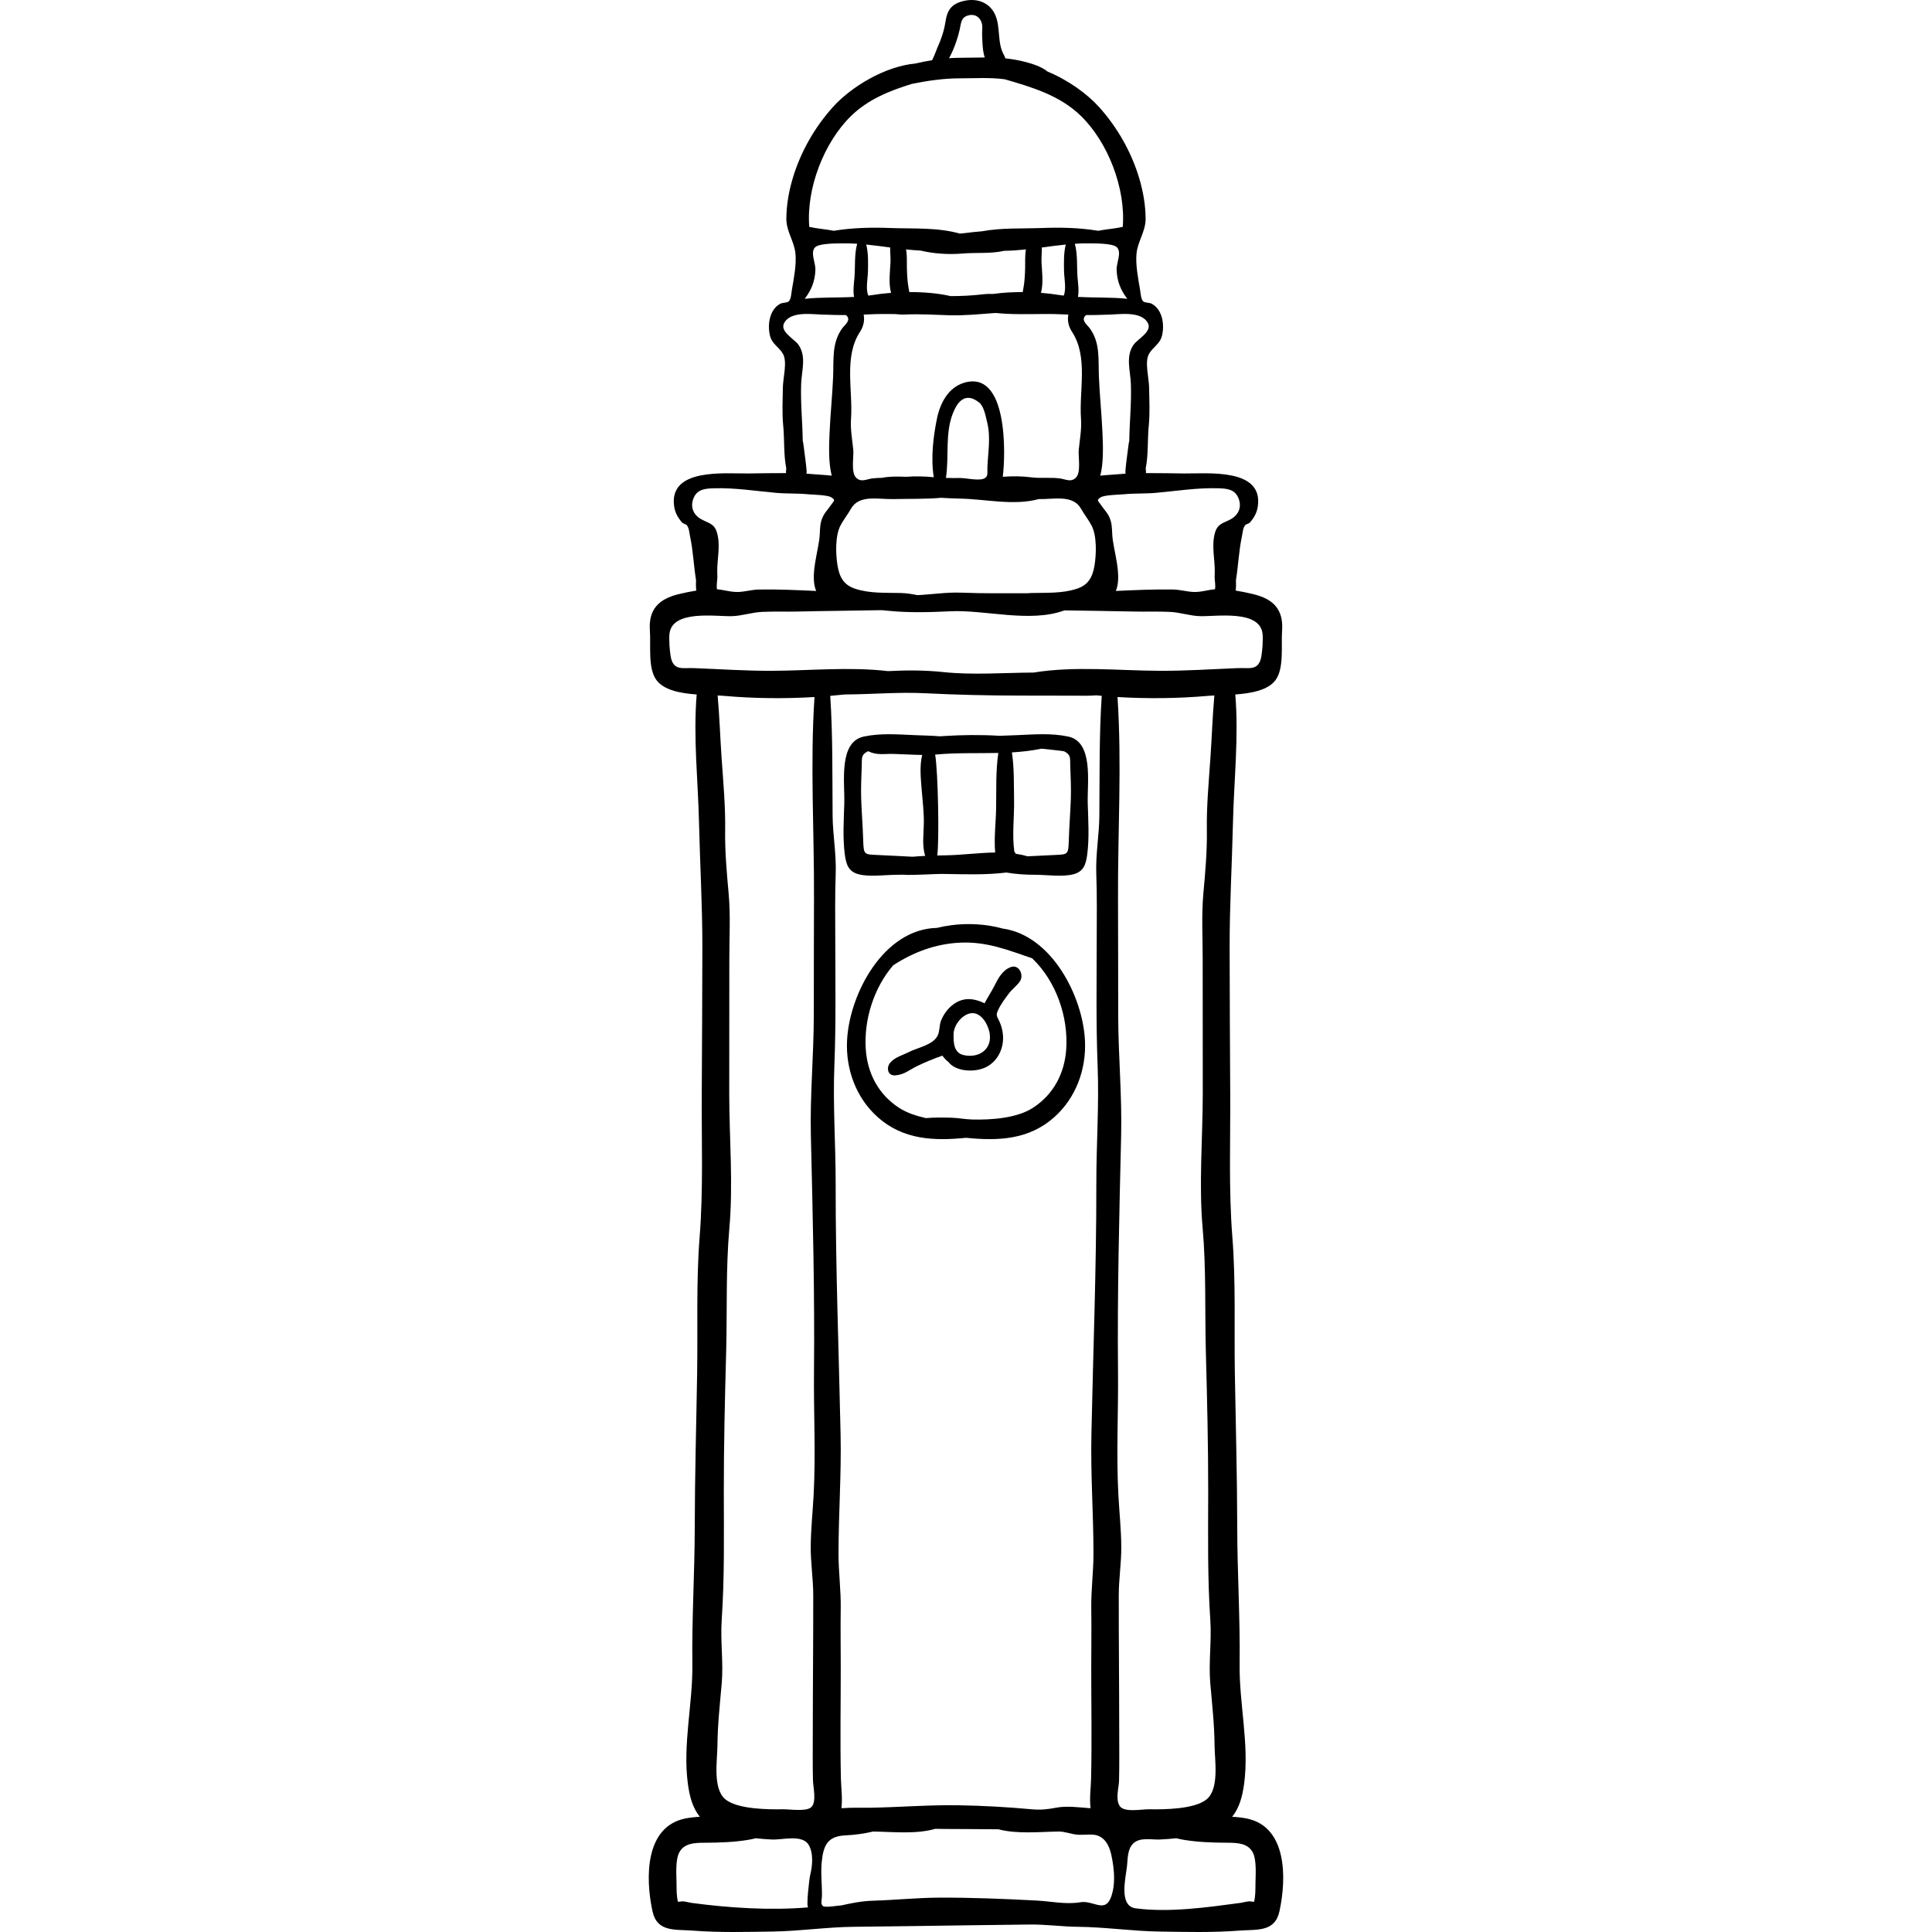 <?xml version="1.0" encoding="iso-8859-1"?>
<!-- Generator: Adobe Illustrator 19.0.0, SVG Export Plug-In . SVG Version: 6.00 Build 0)  -->
<svg xmlns="http://www.w3.org/2000/svg" xmlns:xlink="http://www.w3.org/1999/xlink" version="1.1" id="Layer_1" x="0px" y="0px" viewBox="0 0 512 512" style="enable-background:new 0 0 512 512;" xml:space="preserve">
<g>
	<g>
		<path d="M330.355,481.913c-1.204-0.24-2.494-0.379-3.827-0.45c1.962-2.395,2.745-5.52,3.181-8.772    c1.395-10.416-1.331-21.198-1.195-31.625c0.159-12.164-0.619-24.237-0.635-36.419c-0.018-13.606-0.41-27.172-0.631-40.771    c-0.193-11.899,0.278-24.229-0.661-36.066c-0.997-12.572-0.492-25.323-0.564-37.957c-0.073-12.906-0.137-25.812-0.158-38.718    c-0.017-11.047,0.625-21.995,0.881-33.009c0.265-11.415,1.563-22.667,0.623-34.082c4.208-0.309,8.623-1.102,10.635-3.779    c2.358-3.136,1.479-9.313,1.761-13.099c0.423-5.693-2.353-8.469-7.763-9.744c-1.444-0.34-2.984-0.671-4.538-0.919    c0.119-0.897,0.122-1.831,0.075-2.767c0.625-3.836,0.769-7.814,1.583-11.594c0.236-1.096,0.217-2.072,0.826-2.916    c0.248-0.344,1.033-0.431,1.352-0.813c1.087-1.301,1.808-2.567,2.044-4.278c1.405-10.149-13.355-8.602-19.574-8.664    c-3.291-0.032-6.705-0.119-10.098-0.097c0.024-0.182,0.033-0.374,0.017-0.579c-0.017-0.216-0.046-0.432-0.068-0.648    c0.739-3.627,0.45-7.711,0.815-11.356c0.336-3.349,0.138-6.758,0.092-10.125c-0.033-2.443-1.208-6.708-0.071-8.8    c1.092-2.01,2.948-2.58,3.513-5.027c0.663-2.869,0.097-6.819-2.776-8.358c-0.511-0.274-1.816-0.264-2.165-0.56    c-0.701-0.597-0.741-2.236-0.897-3.142c-0.505-2.923-1.241-6.678-0.934-9.656c0.333-3.233,2.445-5.826,2.407-9.235    c-0.04-3.617-0.668-7.216-1.704-10.678c-2.074-6.929-5.778-13.433-10.606-18.813c-3.193-3.557-8.245-7.184-13.681-9.43    c-1.676-1.426-4.614-2.219-6.051-2.594c-1.777-0.464-3.475-0.733-5.146-0.902c-0.053-0.265-0.152-0.54-0.319-0.822    c-1.92-3.243-0.851-7.516-2.412-10.841c-1.477-3.146-4.715-4.297-7.98-3.619c-3.342,0.694-4.636,2.251-5.127,5.472    c-0.374,2.449-1.096,4.638-2.128,6.902c-0.186,0.406-0.79,2.12-1.424,3.397c-1.484,0.238-2.972,0.517-4.429,0.872    c-8.17,0.753-17.116,6.239-21.897,11.566c-4.829,5.38-8.532,11.884-10.606,18.813c-1.035,3.461-1.664,7.061-1.703,10.678    c-0.038,3.409,2.074,6.002,2.407,9.235c0.307,2.978-0.429,6.732-0.934,9.656c-0.157,0.905-0.196,2.545-0.897,3.142    c-0.349,0.297-1.653,0.287-2.165,0.56c-2.873,1.539-3.44,5.489-2.776,8.358c0.566,2.447,2.421,3.017,3.514,5.027    c1.137,2.093-0.037,6.356-0.071,8.8c-0.046,3.367-0.243,6.775,0.092,10.125c0.365,3.645,0.076,7.728,0.815,11.356    c-0.022,0.216-0.051,0.431-0.068,0.648c-0.016,0.205-0.007,0.397,0.017,0.579c-3.393-0.022-6.807,0.065-10.098,0.097    c-6.219,0.061-20.98-1.485-19.574,8.664c0.238,1.711,0.957,2.977,2.044,4.278c0.319,0.383,1.105,0.47,1.352,0.813    c0.609,0.844,0.59,1.819,0.827,2.916c0.814,3.782,0.959,7.758,1.583,11.594c-0.048,0.937-0.044,1.87,0.075,2.767    c-1.554,0.249-3.095,0.579-4.538,0.919c-5.411,1.275-8.187,4.05-7.763,9.744c0.281,3.786-0.597,9.963,1.761,13.099    c2.013,2.677,6.427,3.47,10.636,3.779c-0.941,11.416,0.357,22.669,0.623,34.082c0.256,11.013,0.899,21.961,0.881,33.009    c-0.021,12.906-0.085,25.812-0.158,38.718c-0.071,12.634,0.434,25.386-0.564,37.957c-0.938,11.838-0.469,24.168-0.661,36.066    c-0.219,13.598-0.612,27.165-0.631,40.771c-0.016,12.182-0.793,24.255-0.635,36.419c0.136,10.428-2.59,21.21-1.195,31.625    c0.436,3.251,1.219,6.377,3.181,8.772c-1.333,0.07-2.623,0.209-3.827,0.45c-10.769,2.149-10.627,15.857-8.724,24.586    c1.226,5.622,5.985,4.768,10.727,5.135c6.986,0.543,14.106,0.35,21.119,0.244c7.237-0.108,14.362-1.188,21.568-1.258    c10.357-0.102,20.713-0.265,31.069-0.409c5.184-0.073,10.368-0.141,15.551-0.194c4.334-0.045,8.428,0.562,12.704,0.604    c7.207,0.07,14.33,1.15,21.568,1.258c7.015,0.106,14.133,0.297,21.119-0.244c4.742-0.368,9.502,0.487,10.727-5.135    C340.981,497.769,341.123,484.062,330.355,481.913z M306.407,130.602c5.329-0.483,10.878-1.36,16.237-1.208    c2.236,0.063,4.426,0.145,5.467,2.41c1.107,2.407,0.194,4.614-1.952,5.801c-1.845,1.02-3.391,1.11-4.11,3.371    c-1.108,3.479-0.038,7.24-0.126,10.72c-0.009,0.386-0.032,0.773-0.035,1.16c-0.007,0.915,0.311,2.312,0.092,3.309    c-1.979,0.156-3.741,0.813-5.789,0.708c-1.769-0.091-3.485-0.61-5.268-0.643c-5.035-0.092-10.129,0.15-15.214,0.379    c1.754-4.166-0.709-10.816-0.944-14.858c-0.112-1.932-0.039-3.242-0.935-5.033c-0.454-0.909-1.227-1.703-1.796-2.542    c-1.063-1.569-1.626-1.575-0.317-2.389c1.032-0.642,4.889-0.683,6.132-0.804C300.689,130.708,303.558,130.861,306.407,130.602z     M304.183,85.578c1.264,2.297-2.686,4.237-3.777,5.793c-2.159,3.081-0.847,6.83-0.715,10.315c0.19,5.014-0.339,9.909-0.417,14.891    c-0.001,0.088,0.003,0.163,0.002,0.249c-0.066,0.262-0.135,0.519-0.169,0.808c-0.285,2.379-0.673,4.788-0.862,7.159    c-0.021,0.268,0.005,0.507,0.051,0.733c-0.88,0.051-1.751,0.115-2.613,0.199c-1.177,0.115-2.632,0.159-4.092,0.329    c0.915-3.56,0.71-8.119,0.574-11.334c-0.213-5.01-0.753-10.003-0.95-15.029c-0.174-4.44,0.371-8.743-2.322-12.565    c-0.764-1.084-2.481-2.188-1.252-3.474c0.062-0.066,0.156-0.105,0.235-0.156c1.723,0.01,3.473-0.015,5.221-0.102    c0.042,0.001,0.093,0.007,0.133,0.007C296.222,83.404,302.33,82.211,304.183,85.578z M228.873,83.375    c0.5-0.022,1.012-0.04,1.498-0.067c2.214-0.119,4.519-0.104,6.853-0.08c0.86,0.115,1.734,0.164,2.623,0.123    c3.954-0.178,7.702,0.074,11.682,0.193c4.022,0.12,7.662-0.262,11.611-0.557c0.263-0.02,0.521-0.031,0.777-0.039    c5.842,0.618,12.072,0.058,17.716,0.36c0.485,0.025,0.996,0.045,1.498,0.067c-0.326,1.534,0.053,3.167,0.967,4.564    c4.343,6.626,1.841,15.488,2.382,23.106c0.194,2.716-0.333,5.434-0.595,8.127c-0.187,1.923,0.679,5.986-0.77,7.423    c-1.299,1.288-2.695,0.412-4.163,0.205c-2.543-0.357-5.188,0.026-7.757-0.313c-2.364-0.312-4.901-0.327-7.449-0.137    c0.001-0.008,0.005-0.016,0.006-0.025c0.766-6.028,1.327-28.247-10.185-24.911c-4.243,1.229-6.414,5.412-7.251,9.454    c-0.994,4.791-1.673,10.543-0.859,15.601c-2.443-0.24-4.896-0.31-7.223-0.119c-2.148-0.057-4.475-0.142-6.566,0.288    c-0.877,0.008-1.751,0.042-2.613,0.163c-1.469,0.206-2.864,1.083-4.163-0.205c-1.449-1.437-0.583-5.5-0.77-7.423    c-0.262-2.695-0.789-5.411-0.595-8.127c0.541-7.618-1.961-16.48,2.382-23.106C228.82,86.544,229.2,84.909,228.873,83.375z     M236.139,77.606c-1.716,0.137-3.377,0.33-4.905,0.583c-0.37,0.061-0.744,0.1-1.116,0.15c-0.77-1.621-0.123-4.793-0.099-6.385    c0.035-2.27,0.127-4.855-0.457-7.15c2.098,0.212,4.218,0.503,6.34,0.782c-0.013,1.378,0.146,2.892,0.084,4.089    C235.88,71.72,235.432,75.102,236.139,77.606z M240.11,66.097c1.296,0.138,2.591,0.248,3.88,0.314    c3.583,0.854,7.531,1.07,10.935,0.785c3.835-0.321,7.591,0.096,11.197-0.726c1.913-0.023,3.839-0.167,5.771-0.372    c-0.308,1.551-0.183,3.235-0.22,4.8c-0.045,1.93-0.135,3.807-0.498,5.706c-0.058,0.3-0.107,0.559-0.149,0.802    c-2.624-0.013-5.271,0.138-7.773,0.487c-0.924-0.022-1.852-0.006-2.789,0.106c-2.813,0.334-5.663,0.469-8.522,0.475    c-3.361-0.77-7.188-1.085-10.965-1.067c-0.042-0.243-0.092-0.504-0.149-0.802c-0.362-1.899-0.453-3.777-0.498-5.706    C240.294,69.332,240.418,67.647,240.11,66.097z M276.016,69.674c-0.063-1.197,0.097-2.711,0.084-4.088    c2.123-0.279,4.241-0.57,6.34-0.782c-0.583,2.294-0.491,4.878-0.457,7.15c0.024,1.593,0.671,4.765-0.099,6.385    c-0.372-0.05-0.746-0.089-1.116-0.15c-1.528-0.254-3.189-0.446-4.905-0.583C276.571,75.102,276.124,71.72,276.016,69.674z     M260.986,126.711c-0.093,0.055-0.198,0.106-0.316,0.153c-1.486,0.593-4.735-0.219-6.394-0.186    c-1.206,0.024-2.402,0.005-3.596-0.026c0.882-5.659-0.307-11.804,1.89-17.232c1.086-2.684,3.126-5.786,6.959-2.712    c1.258,1.009,1.727,3.773,2.111,5.356c0.962,3.967,0.163,7.934,0.029,11.936C261.628,125.183,261.932,126.15,260.986,126.711z     M225.491,134.863c2.145-3.876,7.29-2.507,11.153-2.599c4.215-0.102,8.538,0.029,12.794-0.342    c1.598,0.101,3.202,0.182,4.839,0.209c6.761,0.106,14.328,1.953,20.996,0.133c0.03,0,0.06,0,0.089,0.001    c3.862,0.093,9.008-1.278,11.153,2.599c0.831,1.503,1.977,2.885,2.771,4.427c1.42,2.761,1.257,7.55,0.782,10.503    c-0.53,3.288-1.755,5.285-4.734,6.247c-3.911,1.263-7.886,1.009-12.056,1.114c-0.363,0.009-0.719,0.035-1.075,0.065    c-5.835-0.006-11.615,0.074-17.417-0.158c-3.83-0.153-7.784,0.469-11.679,0.656c-1.424-0.294-2.863-0.525-4.376-0.563    c-4.169-0.105-8.145,0.149-12.056-1.114c-2.98-0.962-4.205-2.958-4.734-6.247c-0.476-2.953-0.639-7.741,0.782-10.503    C223.513,137.746,224.658,136.366,225.491,134.863z M285.669,78.689c0.329-1.724-0.003-3.813-0.114-5.229    c-0.222-2.843,0.068-6.059-0.711-8.863c1.385-0.092,2.758-0.136,4.115-0.102c0.811,0.021,5.944-0.077,7.032,1.037    c1.34,1.37-0.14,4.151-0.08,5.934c0.107,3.176,1.136,5.492,2.839,7.717C294.435,78.736,290.013,78.922,285.669,78.689z     M254.348,7.752c0.372-1.701,0.303-3.238,2.425-3.711c1.894-0.423,3.242,0.82,3.5,2.494c0.136,0.884-0.051,1.81-0.005,2.706    c0.091,1.751,0.066,4.1,0.704,5.99c-2.184,0.005-4.401,0.082-6.759,0.088c-0.879,0.002-1.787,0.039-2.713,0.104    C253.011,12.768,253.992,9.376,254.348,7.752z M225.547,30.725c4.542-4.426,10.234-6.675,16.099-8.495    c4.095-0.841,8.585-1.471,12.569-1.468c4.039,0.003,8.036-0.285,12.037,0.244c7.264,2.113,14.607,4.264,20.205,9.719    c7.17,6.988,11.903,19.189,11.086,29.402c-2.121,0.483-4.336,0.604-6.52,1.033c-5.018-0.819-9.857-0.924-14.974-0.733    c-5.296,0.197-10.591-0.092-15.784,0.864c-1.671,0.127-3.277,0.319-4.621,0.49c-0.422,0.053-0.844,0.091-1.267,0.123    c-6.03-1.683-12.225-1.245-18.421-1.477c-5.117-0.191-9.956-0.085-14.974,0.733c-2.184-0.429-4.398-0.55-6.52-1.033    C213.644,49.914,218.377,37.714,225.547,30.725z M216.093,71.467c0.06-1.784-1.419-4.566-0.08-5.934    c1.09-1.114,6.221-1.016,7.032-1.037c1.358-0.033,2.731,0.009,4.115,0.102c-0.779,2.804-0.49,6.02-0.711,8.863    c-0.111,1.417-0.443,3.505-0.114,5.229c-4.342,0.232-8.766,0.046-13.081,0.495C214.957,76.959,215.985,74.644,216.093,71.467z     M207.821,85.578c1.853-3.368,7.96-2.174,10.956-2.178c0.039,0,0.091-0.006,0.133-0.007c1.749,0.086,3.499,0.112,5.221,0.101    c0.078,0.052,0.173,0.09,0.235,0.156c1.228,1.286-0.489,2.39-1.252,3.474c-2.693,3.822-2.148,8.125-2.322,12.565    c-0.197,5.026-0.738,10.019-0.951,15.029c-0.136,3.214-0.341,7.773,0.574,11.334c-1.46-0.168-2.915-0.212-4.092-0.329    c-0.861-0.084-1.733-0.15-2.613-0.199c0.046-0.226,0.071-0.466,0.051-0.733c-0.189-2.371-0.578-4.78-0.862-7.159    c-0.035-0.289-0.104-0.547-0.169-0.808c-0.001-0.086,0.003-0.161,0.002-0.249c-0.078-4.981-0.608-9.875-0.417-14.891    c0.133-3.484,1.444-7.233-0.715-10.315C210.507,89.816,206.557,87.876,207.821,85.578z M183.892,131.805    c1.041-2.264,3.232-2.346,5.467-2.41c5.359-0.152,10.908,0.725,16.237,1.208c2.848,0.258,5.718,0.106,8.556,0.382    c1.244,0.12,5.1,0.161,6.132,0.804c1.307,0.814,0.746,0.82-0.317,2.389c-0.568,0.839-1.342,1.634-1.796,2.542    c-0.896,1.791-0.823,3.099-0.935,5.033c-0.234,4.044-2.698,10.694-0.944,14.858c-5.085-0.229-10.179-0.473-15.214-0.379    c-1.782,0.032-3.499,0.552-5.268,0.643c-2.048,0.105-3.812-0.552-5.789-0.708c-0.219-0.997,0.099-2.392,0.092-3.309    c-0.002-0.386-0.025-0.773-0.035-1.16c-0.088-3.481,0.982-7.242-0.126-10.72c-0.719-2.26-2.264-2.35-4.11-3.371    C183.697,136.419,182.785,134.212,183.892,131.805z M183.882,177.055c-2.967-0.118-5.379,0.768-6.115-2.937    c-0.294-1.476-0.538-4.834-0.33-6.309c0.883-6.21,12.089-4.424,16.459-4.519c2.709-0.058,5.319-1,8.009-1.132    c3.183-0.158,6.439-0.018,9.631-0.096c6.766-0.164,13.535-0.197,20.301-0.336c0.601-0.013,1.207-0.02,1.815-0.026    c0.645,0.06,1.279,0.113,1.886,0.174c5.425,0.548,10.942,0.372,16.344,0.119c9.241-0.435,21.085,3.129,30.202-0.237    c6.129,0.109,12.26,0.157,18.388,0.306c3.191,0.077,6.446-0.061,9.631,0.096c2.689,0.133,5.298,1.075,8.009,1.132    c4.369,0.093,15.576-1.693,16.459,4.518c0.21,1.475-0.036,4.834-0.33,6.309c-0.737,3.705-3.149,2.819-6.115,2.937    c-6.884,0.273-13.641,0.737-20.553,0.717c-11.042-0.03-22.683-1.331-33.661,0.466c-7.953,0.036-16.115,0.7-24.009-0.136    c-4.839-0.513-9.729-0.498-14.598-0.249c-10.146-1.194-20.755-0.108-30.865-0.081    C197.523,177.791,190.766,177.327,183.882,177.055z M290.528,231.506c0.218,5.949,0.123,11.905,0.114,17.857    c-0.018,10.991-0.197,21.992,0.237,32.978c0.42,10.595-0.354,20.96-0.339,31.5c0.031,22.112-0.852,44.346-1.309,66.473    c-0.217,10.536,0.551,20.964,0.551,31.475c0,4.854-0.656,9.593-0.583,14.481c0.078,5.283-0.003,10.574-0.006,15.858    c-0.003,9.739,0.18,19.502-0.043,29.237c-0.051,2.243-0.458,5.183-0.143,7.807c-0.119,0.003-0.238,0.005-0.356,0.006    c-2.82-0.218-5.953-0.65-8.75-0.12c-2.294,0.436-4.099,0.64-6.476,0.422c-6.472-0.596-12.963-0.959-19.461-1.066    c-7.86-0.131-15.691,0.538-23.504,0.657c-2.068,0.031-4.612-0.084-7.11,0.108c-0.118-0.001-0.236-0.003-0.356-0.006    c0.315-2.624-0.092-5.565-0.143-7.807c-0.222-9.737-0.039-19.498-0.043-29.237c-0.001-5.284-0.084-10.575-0.006-15.858    c0.073-4.889-0.583-9.627-0.583-14.481c0-10.512,0.768-20.938,0.551-31.475c-0.457-22.126-1.34-44.36-1.309-66.473    c0.015-10.539-0.759-20.905-0.339-31.499c0.435-10.986,0.256-21.986,0.237-32.978c-0.009-5.953-0.104-11.908,0.114-17.857    c0.191-5.228-0.777-10.188-0.82-15.364c-0.089-10.622,0.069-21.15-0.627-31.734c1.286-0.106,2.57-0.237,3.853-0.37    c7.098-0.025,14.174-0.679,21.3-0.323c8.434,0.422,16.701,0.608,25.168,0.621c4.801,0.008,9.602,0.016,14.403,0.024    c1.975,0.003,3.897,0.068,5.774-0.092c0.483,0.044,0.964,0.099,1.447,0.139c-0.696,10.583-0.538,21.111-0.627,31.734    C291.305,221.318,290.337,226.278,290.528,231.506z M214.703,496.912c-0.235,0.933-1.129,8.615-0.499,8.562    c-10.117,0.854-20.946,0.148-30.924-1.184c-0.783-0.105-1.994-0.522-2.788-0.38c-0.368,0.066-0.616,0.091-0.807,0.105    c-0.444-1.51-0.375-3.636-0.394-4.917c-0.032-2.186-0.334-6.077,0.671-8.089c1.28-2.558,4.092-2.652,6.761-2.663    c3.884-0.017,7.798-0.143,11.59-0.771c0.661-0.11,1.31-0.256,1.956-0.412c1.495,0.158,2.957,0.261,4.32,0.327    c2.73,0.135,8.019-1.424,9.713,1.416C215.631,491.134,215.31,494.51,214.703,496.912z M215.518,422.725    c0.014,12.024-0.116,24.059-0.12,36.087c-0.001,4.333-0.059,8.669,0.045,13.002c0.04,1.713,0.99,5.576-0.371,7.022    c-0.066,0.069-0.136,0.134-0.212,0.191c-1.444,1.092-5.684,0.417-7.393,0.45c-3.93,0.073-11.948-0.005-15.184-2.592    c-3.494-2.795-2.18-10.447-2.153-14.299c0.039-5.42,0.654-11.019,1.129-16.415c0.491-5.58-0.382-11.249-0.002-16.849    c0.762-11.246,0.575-22.464,0.56-33.763c-0.016-12.406,0.285-24.801,0.619-37.201c0.294-10.908-0.113-22.005,0.85-32.84    c1.04-11.702-0.016-23.907-0.031-35.666c-0.015-11.904,0.04-23.81,0.024-35.715c-0.008-5.745,0.339-11.624-0.181-17.344    c-0.504-5.541-1.012-11.19-0.925-16.755c0.098-6.265-0.499-12.791-0.936-19.053c-0.387-5.556-0.557-11.132-1.053-16.679    c0.567,0.026,1.105,0.056,1.581,0.098c8.031,0.713,16.075,0.789,24.085,0.318c-1.18,17.92-0.046,35.714-0.134,53.617    c-0.051,10.288-0.022,20.577-0.05,30.865c-0.029,10.584-1.027,21.162-0.778,31.745c0.491,20.832,1.033,41.594,0.827,62.486    c-0.107,10.873,0.485,21.797-0.091,32.659c-0.246,4.622-0.741,9.125-0.774,13.767C214.82,414.193,215.514,418.422,215.518,422.725    z M294.576,502.365c-1.622,4.959-4.708,1.138-8.31,1.754c-3.774,0.646-7.82-0.263-11.616-0.459    c-8.612-0.446-17.231-0.809-25.857-0.764c-5.843,0.03-11.627,0.644-17.475,0.813c-2.91,0.084-5.629,0.64-8.361,1.244    c-0.877,0.02-4.238,0.666-4.876,0.167c-0.692-0.542-0.278-1.705-0.259-2.561c0.063-3.063-0.369-6.091-0.053-9.159    c0.466-4.528,1.631-6.789,6.296-7.008c2.464-0.115,4.906-0.446,7.306-1.015c0.037,0,0.078,0,0.115,0    c5.012,0.069,11.336,0.76,16.356-0.715c0.993,0.02,1.988,0.035,2.991,0.036c4.591,0.008,9.182,0.05,13.773,0.086    c4.944,1.31,11.043,0.659,15.908,0.593c0.037,0,0.077,0,0.114,0c1.467-0.01,3.148,0.642,4.63,0.808    c1.59,0.179,3.198-0.136,4.727,0.059c2.692,0.342,3.972,2.804,4.501,5.207c0.451,2.044,0.791,4.324,0.755,6.551    C295.221,499.512,295.025,500.996,294.576,502.365z M296.664,478.504c-1.091-1.906-0.152-4.645-0.104-6.691    c0.103-4.332,0.046-8.668,0.045-13.001c-0.003-12.028-0.134-24.063-0.121-36.087c0.005-4.304,0.699-8.533,0.668-12.864    c-0.033-4.643-0.529-9.144-0.774-13.767c-0.576-10.862,0.016-21.787-0.091-32.659c-0.206-20.892,0.336-41.653,0.827-62.486    c0.249-10.583-0.749-21.161-0.778-31.745c-0.028-10.288,0.001-20.577-0.05-30.865c-0.088-17.904,1.046-35.697-0.134-53.617    c8.01,0.47,16.054,0.394,24.085-0.318c0.476-0.043,1.015-0.073,1.581-0.098c-0.496,5.547-0.665,11.123-1.053,16.679    c-0.437,6.261-1.034,12.787-0.936,19.053c0.088,5.567-0.422,11.214-0.925,16.755c-0.52,5.72-0.173,11.599-0.181,17.344    c-0.016,11.905,0.039,23.81,0.024,35.715c-0.015,11.759-1.071,23.965-0.031,35.666c0.963,10.836,0.556,21.932,0.85,32.84    c0.334,12.401,0.636,24.795,0.62,37.201c-0.015,11.299-0.202,22.515,0.56,33.763c0.379,5.601-0.493,11.269-0.002,16.849    c0.475,5.395,1.09,10.995,1.129,16.415c0.028,3.852,1.341,11.506-2.153,14.299c-3.234,2.587-11.253,2.666-15.184,2.592    c-1.879-0.036-6.145,0.846-7.607-0.627C296.827,478.746,296.738,478.632,296.664,478.504z M332.713,499.097    c-0.02,1.281,0.05,3.407-0.394,4.917c-0.193-0.015-0.439-0.039-0.807-0.105c-0.794-0.142-2.005,0.276-2.788,0.38    c-8.868,1.184-18.835,2.61-27.765,1.439c-4.507-0.591-2.671-7.867-2.299-11.137c0.224-1.972,0.091-4.491,1.612-6.005    c1.809-1.801,4.851-0.987,7.145-1.1c1.363-0.067,2.826-0.169,4.32-0.327c0.646,0.156,1.295,0.302,1.955,0.412    c3.792,0.63,7.705,0.754,11.59,0.771c2.669,0.012,5.481,0.105,6.761,2.663C333.049,493.019,332.745,496.911,332.713,499.097z"/>
	</g>
</g>
<g>
	<g>
		<path d="M288.261,212.847c-0.16-5.397,1.597-16.232-5.187-17.657c-4.546-0.955-8.992-0.556-13.569-0.368    c-1.517,0.062-3.063,0.096-4.608,0.173c-4.987-0.309-10.036-0.242-14.7,0.062c-0.374,0.024-0.749,0.046-1.125,0.07    c-2.19-0.183-4.41-0.217-6.57-0.304c-4.578-0.188-9.024-0.587-13.569,0.368c-6.784,1.425-5.027,12.26-5.186,17.657    c-0.129,4.374-0.445,9.26,0.138,13.591c0.344,2.55,0.896,4.492,3.577,5.229c2.88,0.791,7.147,0.165,10.122,0.16    c0.533-0.001,1.06-0.009,1.584-0.023c3.807,0.211,7.602-0.264,11.54-0.195c5.064,0.09,10.678,0.28,15.987-0.379    c2.509,0.43,5.055,0.591,7.731,0.596c2.975,0.005,7.241,0.631,10.122-0.16c2.682-0.737,3.233-2.678,3.577-5.229    C288.706,222.106,288.39,217.221,288.261,212.847z M241.838,227.045c-3.017-0.179-6.04-0.289-9.009-0.448    c-3.907-0.209-3.948,0.093-4.084-4.234c-0.111-3.519-0.391-7.024-0.52-10.549c-0.11-2.978,0.053-5.891,0.145-8.863    c0.068-2.201-0.19-2.912,1.636-3.858c0.008-0.005,0.033-0.01,0.068-0.016c2.32,1.143,4.151,0.658,6.706,0.719    c2.608,0.063,5.096,0.249,7.612,0.272c-0.759,2.97-0.336,6.632-0.12,9.393c0.235,3.006,0.619,5.907,0.55,8.947    c-0.066,2.946-0.488,5.609,0.352,8.416C244.064,226.878,242.95,226.944,241.838,227.045z M263.987,213.988    c-0.055,3.847-0.598,8.035-0.259,11.936c-4.381,0.054-8.858,0.679-13.023,0.742c-0.763,0.012-1.542,0.025-2.328,0.044    c0.558-3.71,0.243-21.984-0.55-26.742c0.181-0.013,0.36-0.021,0.541-0.037c5.364-0.476,10.794-0.267,16.198-0.392    C263.864,204.286,264.057,209.216,263.987,213.988z M283.778,211.815c-0.129,3.525-0.41,7.03-0.52,10.549    c-0.136,4.327-0.175,4.025-4.084,4.234c-2.275,0.121-4.581,0.216-6.893,0.333c-1.019-0.308-2.064-0.523-3.122-0.681    c-0.092-0.203-0.204-0.397-0.349-0.567c-0.634-4.301,0.005-9.265-0.069-13.551c-0.073-4.231,0.052-8.542-0.575-12.737    c2.616-0.158,5.223-0.443,7.807-0.983c0.149,0.015,0.296,0.022,0.445,0.038c1.016,0.108,5.438,0.575,5.577,0.647    c1.826,0.945,1.568,1.656,1.636,3.858C283.725,205.923,283.888,208.836,283.778,211.815z"/>
	</g>
</g>
<g>
	<g>
		<path d="M287.528,275.756c-0.588-11.83-8.866-27.865-21.78-29.677c-4.472-1.241-9.343-1.46-13.651-0.887    c-1.334,0.178-2.603,0.417-3.824,0.711c-14.066,0.318-23.18,17.415-23.796,29.852c-0.378,7.618,2.396,15.197,8.146,20.317    c6.759,6.019,14.938,6.309,23.38,5.455c8.443,0.854,16.621,0.564,23.38-5.455C285.131,290.953,287.906,283.374,287.528,275.756z     M282.557,278.114c-0.45,6.398-3.397,11.959-8.813,15.465c-4.309,2.789-11.056,3.22-16.074,3.104    c-1.922-0.045-3.736-0.44-5.676-0.482c-2.203-0.047-4.412-0.09-6.611,0.11c-2.477-0.573-4.919-1.302-7.127-2.731    c-5.416-3.506-8.363-9.067-8.812-15.465c-0.547-7.763,2.078-16.292,7.278-22.318c5.353-3.462,11.244-5.703,17.824-5.987    c7.047-0.304,12.704,2.014,18.98,4.145C279.884,259.991,283.162,269.522,282.557,278.114z"/>
	</g>
</g>
<g>
	<g>
		<path d="M267.796,256.313c-2.24,0.901-3.257,2.968-4.302,5.011c-0.792,1.548-1.772,3.004-2.571,4.553    c-3.014-1.427-5.84-1.679-8.61,0.549c-1.277,1.026-2.226,2.41-2.872,3.906c-0.547,1.266-0.377,2.764-0.872,3.934    c-1.126,2.669-5.394,3.34-7.681,4.524c-1.6,0.829-3.739,1.35-4.996,2.862c-1.031,1.241-0.737,3.488,1.386,3.331    c2.41-0.178,3.776-1.515,5.87-2.512c2.134-1.016,4.346-1.951,6.59-2.71c0.462,0.641,1.019,1.242,1.637,1.703    c0.179,0.231,0.368,0.444,0.575,0.624c2.338,2.027,6.858,2.041,9.506,0.64c3.097-1.637,4.636-5.11,4.336-8.503    c-0.103-1.156-0.402-2.292-0.857-3.36c-0.63-1.479-1.138-1.606-0.49-3.055c0.738-1.65,1.848-3.097,2.92-4.538    c0.857-1.153,2.18-2.096,2.925-3.217C271.423,258.356,270.016,255.422,267.796,256.313z M255.371,279.608    c-2.615-0.588-2.706-3.326-2.662-5.571c0.043-2.223,1.95-4.781,4.092-5.411c2.818-0.828,4.809,2.335,5.374,4.736    C263.23,277.849,259.605,280.56,255.371,279.608z"/>
	</g>
</g>
<g>
</g>
<g>
</g>
<g>
</g>
<g>
</g>
<g>
</g>
<g>
</g>
<g>
</g>
<g>
</g>
<g>
</g>
<g>
</g>
<g>
</g>
<g>
</g>
<g>
</g>
<g>
</g>
<g>
</g>
</svg>
